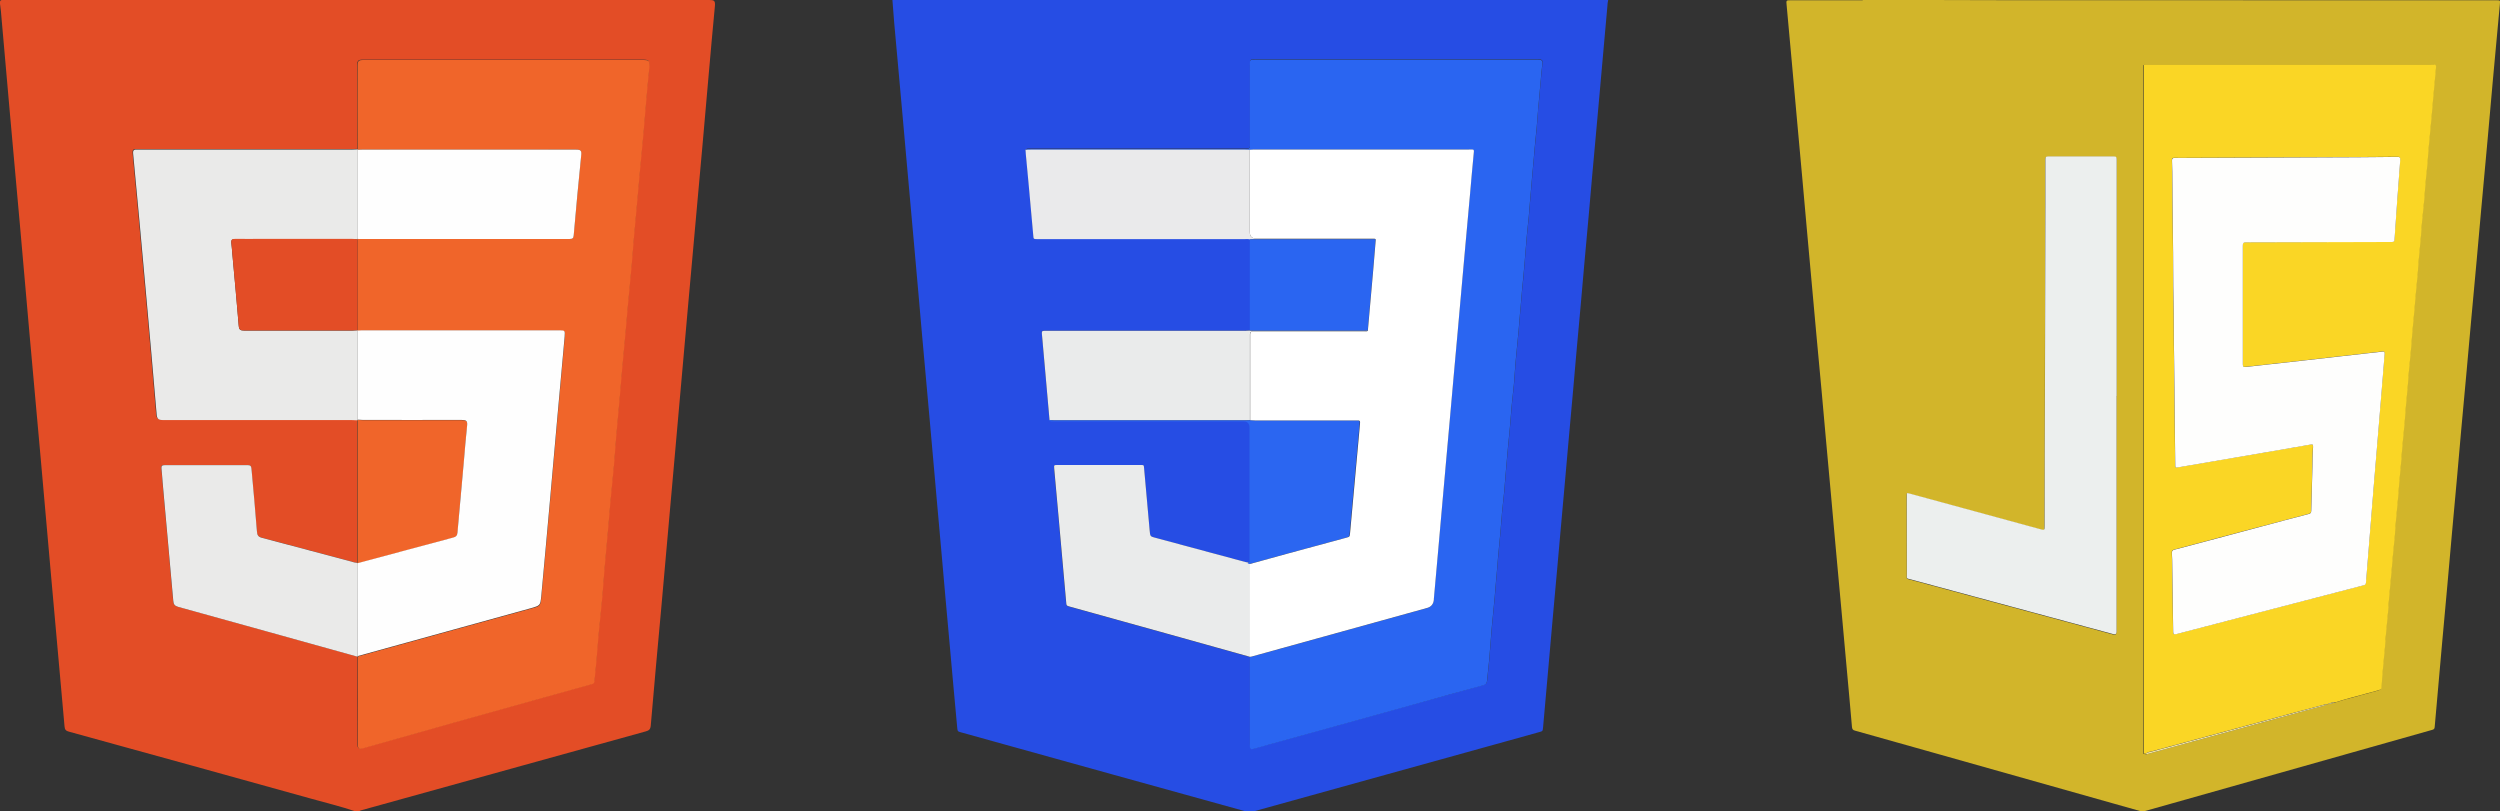 <?xml version="1.0" encoding="UTF-8"?>
<svg id="Capa_1" data-name="Capa 1" xmlns="http://www.w3.org/2000/svg" viewBox="0 0 192.47 62.47">
  <rect x="0" y="0" width="192.47" height="62.47" fill="#333333" stroke="none"/>
  <defs>
    <style>
      .cls-1 {
        fill: #264de4;
      }

      .cls-2 {
        fill: #fff;
      }

      .cls-3 {
        fill: #e34d26;
      }

      .cls-4 {
        fill: #fad625;
      }

      .cls-5 {
        fill: #eaeaeb;
      }

      .cls-6 {
        fill: #2b66f1;
      }

      .cls-7 {
        fill: #f3e59f;
      }

      .cls-8 {
        fill: #f0652a;
      }

      .cls-9 {
        fill: #d2b52a;
      }

      .cls-10 {
        fill: #eaebeb;
      }

      .cls-11 {
        fill: #ecefee;
      }

      .cls-12 {
        fill: #fefefd;
      }

      .cls-13 {
        fill: #eaeae9;
      }

      .cls-14 {
        fill: #fefefe;
      }

      .cls-15 {
        fill: #2a65f1;
      }
    </style>
  </defs>
  <g>
    <path class="cls-3" d="M27.38,62.47c-1.12-.38-2.28-.66-3.42-.98-6.21-1.73-12.43-3.45-18.65-5.16-.22-.06-.32-.14-.34-.39-.34-3.84-.69-7.68-1.03-11.52-.27-2.98-.52-5.97-.79-8.95-.29-3.26-.59-6.52-.88-9.78-.24-2.69-.47-5.39-.71-8.08-.26-2.97-.54-5.94-.8-8.91C.54,6.26,.33,3.85,.12,1.43,.09,1.05,.06,.67,0,.29-.02,.08,.01-.02,.25,0c.07,0,.15,0,.23,0,18.04,0,36.08,0,54.12,0,.36,0,.48,.04,.44,.46-.34,3.55-.63,7.1-.95,10.65-.37,4.12-.74,8.23-1.11,12.35-.34,3.84-.68,7.68-1.02,11.52-.35,3.98-.71,7.96-1.06,11.94-.27,2.98-.55,5.97-.8,8.95-.03,.3-.15,.37-.39,.44-3.2,.88-6.4,1.77-9.6,2.66-4.11,1.14-8.22,2.28-12.33,3.42-.06,.02-.11,.05-.17,.08h-.23Zm.15-19.14c-.09-.01-.17-.01-.26-.04-2.36-.63-4.73-1.27-7.1-1.89-.31-.08-.38-.22-.4-.51-.13-1.61-.29-3.22-.42-4.83-.02-.18-.06-.26-.27-.26-2.14,0-4.27,0-6.41,0-.2,0-.27,.06-.25,.26,.04,.35,.06,.7,.09,1.06,.27,3.04,.55,6.09,.82,9.13,.02,.26,.1,.39,.37,.46,4.61,1.27,9.21,2.56,13.82,3.84,0,2.25,0,4.5,0,6.75,0,.35,.12,.36,.39,.29,2.4-.68,4.8-1.35,7.19-2.03,2.28-.64,4.56-1.27,6.84-1.91,1.15-.32,2.3-.64,3.45-.96,.15-.04,.33-.05,.35-.28,.04-.51,.11-1.02,.15-1.54,.06-.69,.1-1.38,.17-2.07,.09-.97,.2-1.95,.29-2.92,.06-.69,.1-1.38,.16-2.07,.09-1.08,.2-2.15,.29-3.23,.06-.63,.1-1.25,.16-1.88,.09-1,.2-2,.29-3,.06-.69,.1-1.38,.16-2.07,.09-1.08,.2-2.15,.29-3.23,.06-.63,.11-1.25,.16-1.88,.1-1.05,.2-2.1,.29-3.15,.06-.65,.11-1.3,.17-1.95,.09-1.02,.2-2.05,.29-3.07,.06-.66,.1-1.33,.16-1.99,.09-1.06,.2-2.12,.29-3.19,.06-.64,.11-1.28,.17-1.92,.09-1.02,.2-2.05,.29-3.07,.06-.68,.11-1.35,.17-2.03,.09-1.05,.18-2.1,.29-3.15,.04-.35-.11-.41-.43-.41-7.21,0-14.42,0-21.63,0-.33,0-.43,.09-.42,.42,.02,2.15,0,4.3,0,6.45-.18,0-.35,.02-.53,.02-5.46,0-10.92,0-16.38,0-.21,0-.41-.06-.38,.31,.33,3.47,.65,6.94,.96,10.41,.29,3.22,.58,6.44,.85,9.66,.03,.36,.15,.44,.5,.44,4.83-.01,9.66,0,14.49,0,.16,0,.33,.01,.49,.02,0,3.66,0,7.32,0,10.97Z"/>
    <path class="cls-8" d="M27.53,11.49c0-2.15,0-4.3,0-6.45,0-.34,.09-.42,.42-.42,7.21,0,14.42,0,21.63,0,.32,0,.46,.06,.43,.41-.11,1.05-.2,2.1-.29,3.15-.06,.68-.11,1.35-.17,2.03-.09,1.02-.2,2.05-.29,3.07-.06,.64-.11,1.28-.17,1.92-.1,1.06-.2,2.12-.29,3.19-.06,.66-.1,1.33-.16,1.99-.09,1.02-.19,2.05-.29,3.07-.06,.65-.11,1.3-.17,1.95-.1,1.05-.2,2.1-.29,3.15-.06,.63-.11,1.25-.16,1.88-.1,1.08-.2,2.15-.29,3.23-.06,.69-.1,1.38-.16,2.07-.09,1-.2,2-.29,3-.06,.63-.11,1.25-.16,1.88-.1,1.08-.2,2.15-.29,3.23-.06,.69-.1,1.38-.16,2.07-.09,.97-.2,1.95-.29,2.92-.06,.69-.11,1.38-.17,2.07-.04,.51-.11,1.02-.15,1.54-.02,.23-.2,.24-.35,.28-1.15,.32-2.3,.64-3.45,.96-2.28,.64-4.56,1.27-6.84,1.91-2.4,.67-4.8,1.35-7.19,2.03-.27,.08-.39,.06-.39-.29,.02-2.25,0-4.5,0-6.75,0-.01,0-.03,0-.04,4.45-1.23,8.9-2.46,13.35-3.69,.7-.19,.71-.19,.78-.92,.23-2.42,.44-4.83,.66-7.25,.19-2.1,.37-4.2,.56-6.31,.19-2.14,.39-4.28,.58-6.42,.04-.49,.03-.49-.47-.49-5.03,0-10.07,0-15.1,0-.13,0-.25,.01-.38,.02,0-.01,0-.03,0-.04,0-2.33,0-4.66,0-7,0-.02,0-.04,0-.05,.02,0,.05,.01,.07,.01,5.41,0,10.83,0,16.24,0,.23,0,.3-.06,.32-.29,.18-2.06,.38-4.13,.58-6.19,.03-.32-.04-.4-.37-.4-5.52,.01-11.03,0-16.55,0-.1,0-.2,0-.3,.01v-.03Z"/>
    <path class="cls-13" d="M27.53,18.38s0,.04,0,.05c-.15,0-.3-.03-.45-.03-2.29,0-4.58,0-6.87,0-.7,0-1.39,0-2.09,0-.25,0-.34,.07-.31,.32,.04,.29,.05,.58,.08,.87,.17,1.84,.34,3.67,.49,5.51,.03,.31,.15,.35,.42,.35,2.78,0,5.57,0,8.35,0,.13,0,.25-.01,.38-.02,0,.01,0,.03,0,.04,0,2.29,0,4.57,0,6.86v.03c-.16,0-.32-.02-.48-.02-4.83,0-9.66,0-14.49,0-.35,0-.47-.08-.5-.44-.27-3.22-.56-6.44-.85-9.66-.31-3.47-.63-6.94-.96-10.41-.04-.37,.17-.31,.38-.31,5.46,0,10.92,0,16.38,0,.18,0,.35-.01,.53-.02,0,0,0,.03,0,.03,0,2.28,0,4.56,0,6.85Z"/>
    <path class="cls-13" d="M27.53,50.52s0,.03,0,.04c-4.61-1.28-9.21-2.57-13.82-3.84-.27-.08-.35-.2-.37-.46-.27-3.05-.54-6.09-.82-9.13-.03-.35-.05-.71-.09-1.06-.02-.2,.05-.26,.25-.26,2.14,0,4.27,0,6.41,0,.2,0,.25,.08,.27,.26,.14,1.61,.3,3.22,.42,4.83,.02,.3,.09,.43,.4,.51,2.37,.62,4.73,1.26,7.1,1.89,.08,.02,.17,.02,.26,.04v.03c0,2.38,0,4.77,0,7.15Z"/>
    <path class="cls-8" d="M27.53,43.33c0-3.66,0-7.32,0-10.97,0,0,0-.03,0-.03,.14,0,.28,.02,.42,.02,2.53,0,5.06,0,7.58,0,.35,0,.49,.05,.44,.45-.11,.88-.16,1.76-.24,2.64-.17,1.86-.35,3.72-.5,5.58-.02,.25-.13,.33-.35,.39-2.45,.65-4.9,1.31-7.35,1.97v-.03Z"/>
    <path class="cls-14" d="M27.52,43.36c2.45-.66,4.9-1.32,7.35-1.97,.23-.06,.33-.14,.35-.39,.16-1.86,.33-3.72,.5-5.58,.08-.88,.14-1.76,.24-2.64,.05-.4-.09-.45-.44-.45-2.53,.01-5.06,0-7.58,0-.14,0-.28-.01-.42-.02,0-2.29,0-4.57,0-6.86,.13,0,.25-.02,.38-.02,5.03,0,10.07,0,15.1,0,.5,0,.51,0,.47,.49-.19,2.14-.39,4.28-.58,6.42-.19,2.1-.37,4.2-.56,6.31-.22,2.42-.43,4.83-.66,7.25-.07,.72-.09,.72-.78,.92-4.45,1.23-8.9,2.46-13.35,3.69,0-2.38,0-4.77-.01-7.15Z"/>
    <path class="cls-14" d="M27.53,18.38c0-2.28,0-4.56,0-6.85,.1,0,.2-.01,.3-.01,5.52,0,11.03,0,16.55,0,.33,0,.4,.09,.37,.4-.21,2.06-.4,4.13-.58,6.19-.02,.23-.09,.29-.32,.29-5.41,0-10.83,0-16.24,0-.02,0-.05,0-.07-.01Z"/>
    <path class="cls-3" d="M27.53,25.42c-.13,0-.25,.02-.38,.02-2.78,0-5.57,0-8.35,0-.27,0-.39-.04-.42-.35-.15-1.84-.33-3.68-.49-5.51-.03-.29-.04-.58-.08-.87-.04-.25,.06-.33,.31-.32,.7,.01,1.39,0,2.09,0,2.29,0,4.58,0,6.87,0,.15,0,.3,.02,.45,.03,0,2.33,0,4.66,0,7Z"/>
  </g>
  <g>
    <path class="cls-1" d="M68.71,0h55.1c-.04,.16-.05,.32-.06,.48-.07,.78-.14,1.56-.21,2.34-.11,1.28-.23,2.55-.34,3.83-.09,1-.18,2-.27,3.01-.11,1.29-.23,2.57-.35,3.86-.09,.99-.18,1.98-.26,2.98-.11,1.29-.23,2.57-.35,3.86-.09,.99-.17,1.98-.26,2.98-.11,1.29-.23,2.57-.35,3.86-.09,.99-.17,1.98-.26,2.98-.12,1.3-.23,2.59-.35,3.89-.09,.98-.17,1.96-.26,2.95-.11,1.27-.23,2.53-.34,3.8-.09,1.01-.18,2.03-.27,3.04-.11,1.26-.23,2.51-.34,3.77-.11,1.25-.22,2.49-.33,3.74-.14,1.54-.28,3.08-.41,4.62-.03,.3-.02,.3-.32,.38-.85,.24-1.7,.47-2.55,.71-6.5,1.8-13,3.6-19.5,5.41-.15,.04-.29,.04-.44,0-3.46-.96-6.93-1.92-10.39-2.88-3.88-1.08-7.75-2.15-11.62-3.23-.25-.07-.25-.07-.28-.31-.1-1.05-.19-2.11-.29-3.16-.09-1-.18-2-.27-3.01-.12-1.3-.23-2.59-.35-3.89-.09-.98-.17-1.96-.26-2.95-.12-1.31-.23-2.61-.35-3.92-.09-.98-.17-1.96-.26-2.95-.11-1.28-.23-2.55-.34-3.83-.09-1-.18-2-.27-3.01-.12-1.3-.23-2.59-.35-3.89-.09-.99-.18-1.98-.26-2.98-.11-1.28-.23-2.55-.34-3.83-.09-1-.18-2-.27-3.01-.11-1.27-.23-2.53-.34-3.8-.09-1.01-.18-2.03-.27-3.04-.12-1.3-.23-2.59-.35-3.89-.09-1.03-.19-2.06-.28-3.1-.05-.6-.1-1.2-.14-1.79Zm27.51,25.44c-.13,0-.26,.02-.39,.02-5.06,0-10.12,0-15.18,0-.09,0-.18,0-.27,0-.15-.01-.19,.06-.17,.2,.09,.9,.16,1.8,.24,2.7,.12,1.32,.24,2.65,.35,3.97,.13,.11,.29,.07,.44,.07,4.84,0,9.68,0,14.52,0q.47,0,.47,.47c0,3.33,0,6.67,0,10,0,.08,0,.16,0,.24,0,.1-.05,.17-.14,.21-.07-.01-.14-.02-.21-.04-2.3-.62-4.61-1.24-6.91-1.86-.44-.12-.43-.12-.47-.58-.14-1.6-.28-3.2-.43-4.8-.02-.23-.02-.23-.25-.23-2.15,0-4.29,0-6.44,0-.24,0-.25,0-.23,.26,.13,1.37,.25,2.73,.37,4.1,.18,2.06,.37,4.11,.55,6.17,.03,.3,.03,.31,.31,.38,2.45,.68,4.89,1.36,7.34,2.04,2.17,.6,4.34,1.21,6.51,1.82,0,.19,0,.39,0,.58,0,2.05,0,4.11,0,6.16,0,.34,.05,.38,.37,.29,.35-.1,.7-.21,1.06-.3,1.82-.5,3.65-1,5.47-1.51,1.92-.53,3.84-1.07,5.76-1.6,1.77-.49,3.55-.98,5.32-1.47,.17-.05,.26-.12,.28-.31,.05-.56,.12-1.11,.17-1.66,.07-.8,.12-1.6,.19-2.4,.07-.8,.16-1.59,.23-2.39,.07-.78,.12-1.56,.2-2.33,.03-.29,.04-.59,.07-.88,.06-.55,.11-1.11,.16-1.67,.05-.57,.09-1.13,.14-1.7,.05-.55,.12-1.09,.17-1.63,.07-.8,.12-1.6,.2-2.4,.03-.26,.04-.53,.07-.79,.06-.55,.11-1.11,.16-1.67,.05-.57,.09-1.13,.14-1.7,.05-.55,.12-1.09,.17-1.63,.05-.58,.08-1.15,.13-1.73,.07-.8,.16-1.59,.23-2.39,.07-.78,.12-1.56,.2-2.33,.03-.28,.04-.57,.07-.85,.06-.55,.12-1.11,.16-1.67,.04-.57,.1-1.13,.14-1.7,.05-.77,.15-1.53,.22-2.3,.07-.8,.12-1.6,.2-2.4,.03-.27,.04-.55,.07-.82,.04-.36,.07-.73,.1-1.09,.03-.31,.05-.63,.08-.94,.05-.54,.12-1.09,.16-1.63,.05-.57,.07-1.13,.14-1.7,.03-.26,.04-.53,.07-.79,.04-.37,.07-.75,.1-1.12,.03-.34,.05-.69,.1-1.03,.07-.47,.04-.52-.43-.52-7.21,0-14.42,0-21.63,0-.43,0-.44,0-.44,.44,0,1.98,0,3.97,0,5.95,0,.09,0,.18,0,.27,0,.15-.08,.22-.23,.22-.08,0-.16,0-.24,0-1.28,0-2.56,0-3.84,0-4.17,0-8.34,0-12.51,0-.15,0-.31-.04-.44,.06,0,.13,.01,.26,.03,.4,.07,.78,.14,1.56,.22,2.34,.12,1.29,.24,2.59,.35,3.88,.02,.25,.02,.27,.29,.27,.08,0,.16,0,.24,0,5.24,0,10.48,0,15.73,0,.14,0,.28-.02,.42,.02,0,1.24,0,2.48,0,3.72,0,1.1,0,2.2,0,3.29Z"/>
    <path class="cls-15" d="M78.96,11.53c.14-.1,.3-.06,.44-.06,4.17,0,8.34,0,12.51,0,1.28,0,2.56,0,3.84,0,.08,0,.16,0,.24,0,.15,0,.23-.07,.23-.22,0-.09,0-.18,0-.27,0-1.98,0-3.97,0-5.95,0-.44,0-.44,.44-.44,7.21,0,14.42,0,21.63,0,.47,0,.5,.05,.43,.52-.05,.34-.07,.69-.1,1.03-.03,.37-.07,.75-.1,1.12-.03,.26-.04,.53-.07,.79-.06,.56-.09,1.13-.14,1.7-.05,.55-.11,1.09-.16,1.63-.03,.31-.05,.63-.08,.94-.03,.36-.06,.73-.1,1.09-.03,.27-.04,.55-.07,.82-.08,.8-.13,1.6-.2,2.4-.07,.77-.17,1.53-.22,2.3-.04,.57-.1,1.13-.14,1.7-.04,.56-.11,1.11-.16,1.67-.03,.28-.04,.57-.07,.85-.08,.78-.13,1.56-.2,2.33-.07,.8-.16,1.59-.23,2.39-.05,.58-.08,1.15-.13,1.73-.05,.55-.12,1.09-.17,1.63-.05,.57-.09,1.13-.14,1.7-.05,.56-.1,1.11-.16,1.67-.03,.26-.04,.53-.07,.79-.08,.8-.13,1.6-.2,2.4-.05,.55-.12,1.09-.17,1.63-.05,.57-.09,1.13-.14,1.7-.05,.56-.1,1.11-.16,1.67-.03,.29-.04,.59-.07,.88-.08,.78-.13,1.56-.2,2.33-.07,.8-.16,1.59-.23,2.39-.07,.8-.12,1.6-.19,2.4-.05,.56-.12,1.11-.17,1.66-.02,.18-.11,.26-.28,.31-1.77,.48-3.55,.97-5.32,1.47-1.92,.53-3.84,1.07-5.76,1.6-1.82,.51-3.65,1-5.47,1.51-.35,.1-.7,.2-1.06,.3-.32,.09-.37,.05-.37-.29,0-2.05,0-4.11,0-6.16,0-.19,0-.39,0-.58,0-.01,0-.03,0-.04,.09,0,.18-.03,.27-.05,4.46-1.24,8.93-2.47,13.39-3.71q.46-.13,.5-.62s0-.04,0-.06c.12-1.31,.23-2.61,.35-3.92,.09-.98,.17-1.96,.26-2.95,.11-1.28,.23-2.55,.34-3.83,.09-1,.18-2.01,.27-3.01,.11-1.28,.23-2.55,.34-3.83,.09-.99,.18-1.98,.27-2.98,.11-1.28,.23-2.55,.34-3.83,.09-1,.18-2.01,.27-3.01,.11-1.29,.23-2.57,.35-3.86,.09-.99,.17-1.99,.27-2.98,.05-.47,.06-.41-.36-.41-5.51,0-11.02,0-16.54,0-.11,0-.22,.01-.33,.02-.11,0-.22-.01-.33-.01-5.52,0-11.05,0-16.57,0-.12,0-.24,0-.36,.01Z"/>
    <path class="cls-10" d="M96.24,50.53s0,.03,0,.04c-2.17-.61-4.34-1.21-6.51-1.82-2.45-.68-4.89-1.36-7.34-2.04-.29-.08-.29-.08-.31-.38-.18-2.06-.37-4.11-.55-6.17-.12-1.37-.24-2.73-.37-4.1-.02-.26-.01-.26,.23-.26,2.15,0,4.29,0,6.44,0,.23,0,.23,0,.25,.23,.14,1.6,.29,3.2,.43,4.8,.04,.47,.04,.47,.47,.58,2.3,.62,4.61,1.24,6.91,1.86,.07,.02,.14,.03,.21,.04,.04,.04,.1,.05,.15,.06,0,2.17,0,4.33,0,6.5,0,.21,0,.43,0,.64Z"/>
    <path class="cls-5" d="M78.96,11.53c.12,0,.24-.01,.36-.01,5.52,0,11.05,0,16.57,0,.11,0,.22,0,.33,.01,0,2.11,0,4.23,0,6.34q0,.49,.48,.49c2.94,0,5.87,0,8.81,0,.14,0,.29-.04,.41,.06-.09,0-.18,0-.27,0-3.05,0-6.1,0-9.15,0-.09,0-.18,0-.27,.01-.14-.04-.28-.02-.42-.02-5.24,0-10.48,0-15.73,0-.08,0-.16,0-.24,0-.27,0-.27-.02-.29-.27-.11-1.29-.23-2.59-.35-3.88-.07-.78-.14-1.56-.22-2.34-.01-.13-.02-.26-.03-.4Z"/>
    <path class="cls-10" d="M80.8,32.34c-.12-1.32-.24-2.65-.35-3.97-.08-.9-.16-1.8-.24-2.7-.01-.14,.02-.21,.17-.2,.09,0,.18,0,.27,0,5.06,0,10.12,0,15.18,0,.13,0,.26-.01,.39-.02,.09,0,.18,.01,.27,.01,2.84,0,5.68,0,8.52,0,.1,0,.2,0,.3-.01-.12,.1-.27,.07-.41,.07-2.72,0-5.45,0-8.17,0-.09,0-.18,0-.27,0-.15,0-.23,.06-.23,.22,0,.05,0,.1,0,.15,0,2.15,0,4.31,0,6.46-.09,0-.18,.01-.27,.01-4.94,0-9.88,0-14.82,0-.11,0-.22-.01-.33-.02Z"/>
    <path class="cls-6" d="M80.8,32.34c.11,0,.22,.02,.33,.02,4.94,0,9.88,0,14.82,0,.09,0,.18,0,.27-.01,.12,0,.24,.02,.36,.02,2.57,0,5.14,0,7.71,0,.08,0,.16,0,.24,0,.12,0,.16,.06,.15,.17,0,.05,0,.1-.01,.15-.13,1.47-.27,2.93-.4,4.4-.12,1.32-.24,2.63-.36,3.95-.03,.29-.03,.29-.3,.36-1.5,.41-3,.81-4.5,1.22-.97,.26-1.94,.53-2.91,.8-.05-.02-.11-.02-.15-.06,.1-.03,.14-.11,.14-.21,0-.08,0-.16,0-.24,0-3.33,0-6.67,0-10q0-.47-.47-.47c-4.84,0-9.68,0-14.52,0-.15,0-.31,.04-.44-.07Z"/>
    <path class="cls-15" d="M105.31,25.44c-.1,0-.2,.01-.3,.01-2.84,0-5.68,0-8.52,0-.09,0-.18,0-.27-.01,0-1.1,0-2.2,0-3.29,0-1.24,0-2.48,0-3.72,.09,0,.18-.01,.27-.01,3.05,0,6.1,0,9.15,0,.09,0,.18,0,.27,0-.07,.8-.13,1.59-.2,2.39-.14,1.54-.28,3.09-.41,4.63Z"/>
    <path class="cls-2" d="M105.31,25.44c.14-1.54,.28-3.09,.41-4.63,.07-.8,.13-1.59,.2-2.39-.13-.1-.27-.06-.41-.06-2.94,0-5.87,0-8.81,0q-.48,0-.48-.49c0-2.11,0-4.23,0-6.34,.11,0,.22-.02,.33-.02,5.51,0,11.02,0,16.54,0,.42,0,.41-.06,.36,.41-.1,.99-.18,1.98-.27,2.98-.11,1.29-.23,2.57-.35,3.86-.09,1-.18,2.01-.27,3.01-.11,1.28-.23,2.55-.34,3.83-.09,.99-.18,1.98-.27,2.98-.11,1.28-.23,2.55-.34,3.83-.09,1-.18,2.01-.27,3.01-.11,1.28-.23,2.55-.34,3.83-.09,.98-.17,1.96-.26,2.95-.12,1.31-.23,2.61-.35,3.92,0,.02,0,.04,0,.06q-.05,.49-.5,.62c-4.46,1.24-8.93,2.47-13.39,3.71-.09,.02-.17,.06-.27,.05,0-.21,0-.43,0-.64,0-2.17,0-4.33,0-6.5,.97-.27,1.94-.53,2.91-.8,1.5-.41,3-.81,4.5-1.22,.27-.07,.27-.07,.3-.36,.12-1.32,.24-2.63,.36-3.95,.13-1.47,.27-2.93,.4-4.4,0-.05,0-.1,.01-.15,.01-.11-.03-.17-.15-.17-.08,0-.16,0-.24,0-2.57,0-5.14,0-7.71,0-.12,0-.24-.01-.36-.02,0-2.15,0-4.31,0-6.46,0-.05,0-.1,0-.15,0-.16,.08-.22,.23-.22,.09,0,.18,0,.27,0,2.72,0,5.45,0,8.17,0,.14,0,.29,.04,.41-.07Z"/>
  </g>
  <g>
    <path class="cls-9" d="M143.4,0c1.76,0,3.51,0,5.27,0,8.77,.04,17.53,0,26.3,.02,5.74,0,11.48,0,17.22,0,.3,0,.3,0,.27,.3-.18,1.95-.36,3.91-.54,5.86-.14,1.5-.27,3-.4,4.51-.16,1.78-.33,3.57-.49,5.35-.12,1.35-.24,2.69-.36,4.04-.13,1.49-.27,2.98-.41,4.46-.12,1.34-.24,2.68-.36,4.02-.13,1.49-.27,2.98-.41,4.46-.11,1.18-.21,2.36-.31,3.53-.14,1.5-.27,3-.41,4.51-.12,1.32-.23,2.64-.35,3.96-.14,1.5-.27,3-.41,4.51-.11,1.17-.21,2.34-.31,3.51-.09,.98-.18,1.96-.26,2.94-.01,.14-.08,.18-.19,.21-1.58,.44-3.16,.89-4.74,1.34-5.08,1.44-10.17,2.87-15.25,4.31-.72,.2-1.44,.41-2.17,.61-.1,.03-.19,.03-.29,0-5.28-1.49-10.56-2.98-15.84-4.47-2.05-.58-4.1-1.16-6.15-1.73-.15-.04-.21-.1-.23-.27-.14-1.67-.3-3.34-.45-5.01-.12-1.33-.24-2.65-.36-3.98-.15-1.64-.3-3.27-.45-4.91-.12-1.3-.23-2.61-.35-3.91-.14-1.5-.28-3-.41-4.5-.11-1.19-.21-2.38-.32-3.58-.13-1.47-.27-2.95-.41-4.42-.1-1.14-.21-2.28-.31-3.43-.14-1.51-.28-3.02-.41-4.53-.12-1.31-.24-2.62-.35-3.93-.15-1.65-.3-3.3-.45-4.95-.12-1.3-.24-2.61-.35-3.91-.14-1.5-.27-3-.41-4.5-.04-.41-.05-.4,.35-.4,1.84,0,3.67,0,5.51,0Zm35.8,54.21c.21,0,.4-.09,.59-.13,.27-.07,.52-.17,.79-.24,.79-.21,1.58-.42,2.36-.64,.38-.11,.37-.1,.39-.5,.02-.4,.05-.8,.09-1.2,.05-.57,.11-1.13,.16-1.7,.04-.39,.06-.77,.09-1.16,.05-.56,.11-1.12,.16-1.68,.04-.4,.06-.8,.09-1.2,.05-.57,.11-1.15,.16-1.72,.04-.39,.06-.79,.1-1.18,.05-.55,.11-1.09,.16-1.64,.04-.4,.06-.8,.09-1.2,.05-.57,.11-1.15,.16-1.72,.03-.39,.06-.77,.09-1.16,.05-.58,.11-1.16,.16-1.74,.03-.39,.06-.77,.09-1.16,.05-.55,.11-1.11,.16-1.66,.04-.39,.06-.79,.09-1.18,.05-.58,.11-1.16,.16-1.74,.03-.39,.06-.77,.09-1.16,.05-.56,.11-1.12,.16-1.68,.03-.39,.06-.77,.09-1.16,.05-.57,.11-1.15,.16-1.72,.04-.39,.06-.79,.1-1.18,.05-.56,.11-1.12,.16-1.68,.04-.4,.06-.8,.09-1.2,.05-.57,.11-1.15,.16-1.72,.03-.39,.06-.77,.09-1.16,.05-.53,.11-1.06,.16-1.6,.05-.57,.08-1.14,.14-1.71,.06-.62,.13-1.25,.17-1.87,.02-.35,.06-.7,.09-1.05,.05-.56,.11-1.12,.16-1.68,.05-.54,.09-1.08,.14-1.62,.07-.72,.14-1.44,.2-2.17,.03-.31,.01-.31-.3-.31-7.29,0-14.58,0-21.88,0-.36,0-.32-.04-.32,.32,0,17.48,0,34.96,0,52.44,0,.05,0,.1,0,.15-.01,.13,.05,.17,.16,.15,.07,.06,.14,0,.2-.01,1.1-.3,2.21-.6,3.31-.91,3.15-.86,6.3-1.72,9.44-2.59,.35-.1,.72-.15,1.05-.32h0Zm-16.25-23.7c0-6.07,0-12.13,0-18.2,0-.18-.03-.24-.23-.24-1.68,0-3.36,0-5.04,0-.18,0-.22,.05-.22,.23,0,1.16,0,2.32,0,3.49,0,2.93-.01,5.87-.02,8.8,0,1.64,0,3.27-.01,4.91,0,3.66-.02,7.33-.03,10.99,0,.37,0,.37-.36,.27-3.33-.91-6.65-1.82-9.98-2.72-.29-.08-.27-.12-.27,.21,0,1.99,0,3.98,.01,5.97,0,.39-.07,.32,.31,.42,5.19,1.4,10.39,2.8,15.58,4.21q.25,.07,.25-.19c0-6.04,0-12.09,0-18.13Z"/>
    <path class="cls-4" d="M165.2,58.03c-.12,.02-.18-.03-.16-.15,0-.05,0-.1,0-.15,0-17.48,0-34.96,0-52.44,0-.36-.04-.32,.32-.32,7.29,0,14.58,0,21.88,0,.31,0,.33,0,.3,.31-.06,.72-.14,1.44-.2,2.17-.05,.54-.09,1.08-.14,1.62-.05,.56-.11,1.12-.16,1.68-.03,.35-.07,.7-.09,1.05-.04,.63-.1,1.25-.17,1.87-.06,.57-.09,1.14-.14,1.71-.05,.53-.11,1.06-.16,1.6-.04,.39-.06,.77-.09,1.16-.05,.57-.11,1.15-.16,1.72-.04,.4-.06,.8-.09,1.2-.05,.56-.11,1.12-.16,1.68-.04,.39-.06,.79-.1,1.18-.05,.57-.11,1.15-.16,1.72-.03,.39-.06,.77-.09,1.16-.05,.56-.11,1.12-.16,1.68-.04,.39-.06,.77-.09,1.16-.05,.58-.11,1.16-.16,1.74-.03,.39-.06,.79-.09,1.18-.05,.55-.11,1.11-.16,1.66-.04,.39-.06,.77-.09,1.16-.05,.58-.11,1.16-.16,1.74-.03,.39-.06,.77-.09,1.16-.05,.57-.11,1.15-.16,1.72-.04,.4-.06,.8-.09,1.2-.05,.55-.11,1.09-.16,1.64-.04,.39-.06,.79-.1,1.18-.05,.57-.11,1.15-.16,1.72-.04,.4-.06,.8-.09,1.2-.05,.56-.11,1.12-.16,1.68-.04,.39-.06,.77-.09,1.16-.05,.57-.11,1.13-.16,1.7-.04,.4-.07,.8-.09,1.2-.02,.39,0,.39-.39,.5-.79,.22-1.58,.43-2.36,.64-.26,.07-.52,.17-.79,.24-.21-.02-.4,.05-.59,.13,0,0,0,0,0,0-.06,.01-.13,.02-.19,.03-.78,.21-1.56,.41-2.33,.62-3.69,1-7.39,2.01-11.08,3.01-.14,.04-.3,.03-.41,.16Zm7.46-34.57c0-1.52,0-3.03,0-4.55,0-.2,.04-.26,.25-.26,2.61,0,5.21-.01,7.82-.02,1.13,0,2.27-.01,3.4-.01,.14,0,.2-.03,.21-.18,.14-2.04,.28-4.08,.44-6.12,.02-.23-.05-.25-.24-.25-2.04,.02-4.08,.03-6.12,.04-3.27,.02-6.55,.03-9.82,.04-.4,0-.79,.01-1.19,0-.16,0-.21,.04-.2,.2,.02,.56,.02,1.12,.03,1.68,.02,1.38,.01,2.76,.04,4.14,.03,1.72,.01,3.44,.05,5.16,.03,1.37,.01,2.73,.04,4.1,.03,1.61,.03,3.22,.05,4.82,.01,1.19,.03,2.38,.04,3.57,0,.13,.01,.19,.17,.16,2.47-.43,4.94-.85,7.41-1.27,.94-.16,1.88-.32,2.82-.49,.17-.03,.23-.01,.21,.19-.04,.52-.04,1.05-.05,1.57-.03,1.12-.06,2.24-.09,3.35,0,.14-.05,.19-.19,.23-1.23,.32-2.46,.65-3.7,.98-2.22,.59-4.43,1.18-6.65,1.77-.16,.04-.2,.11-.19,.26,.02,.32,.02,.64,.03,.95,.02,1.7,.05,3.4,.07,5.1,0,.19,.03,.24,.24,.19,3.36-.88,6.73-1.76,10.09-2.63,1.43-.37,2.86-.75,4.3-1.12,.1-.03,.2-.04,.21-.19,.09-1.2,.19-2.4,.29-3.6,.1-1.28,.21-2.57,.31-3.85,.12-1.52,.25-3.03,.38-4.55,.08-.93,.16-1.86,.23-2.79,.08-.95,.15-1.89,.23-2.84,.01-.15-.02-.2-.18-.18-.32,.04-.65,.07-.97,.11-1.71,.19-3.42,.39-5.13,.58-1.46,.16-2.93,.32-4.39,.49-.2,.02-.25-.01-.25-.22,0-1.52,0-3.05,0-4.57Z"/>
    <path class="cls-11" d="M162.95,30.5c0,6.04,0,12.09,0,18.13q0,.26-.25,.19c-5.19-1.4-10.39-2.8-15.58-4.21-.39-.1-.31-.03-.31-.42,0-1.99-.01-3.98-.01-5.97,0-.32-.02-.28,.27-.21,3.33,.91,6.65,1.82,9.98,2.72,.36,.1,.36,.1,.36-.27,0-3.66,.02-7.33,.03-10.99,0-1.64,0-3.27,.01-4.91,0-2.93,.01-5.87,.02-8.8,0-1.16,0-2.32,0-3.49,0-.17,.04-.23,.22-.23,1.68,0,3.36,0,5.04,0,.2,0,.23,.07,.23,.24,0,6.07,0,12.13,0,18.2Z"/>
    <path class="cls-7" d="M165.2,58.03c.11-.12,.27-.12,.41-.16,3.69-1.01,7.38-2.01,11.08-3.01,.78-.21,1.55-.42,2.33-.62,.06-.02,.12-.02,.19-.03-.33,.16-.7,.22-1.05,.32-3.15,.87-6.29,1.73-9.44,2.59-1.1,.3-2.21,.61-3.31,.91-.06,.02-.13,.07-.2,.01Z"/>
    <path class="cls-7" d="M179.2,54.21c.19-.08,.38-.15,.59-.13-.2,.04-.39,.13-.59,.13Z"/>
    <path class="cls-12" d="M172.67,23.46c0,1.52,0,3.05,0,4.57,0,.2,.05,.24,.25,.22,1.46-.17,2.93-.33,4.39-.49,1.71-.19,3.42-.39,5.13-.58,.32-.04,.65-.06,.97-.11,.16-.02,.19,.03,.18,.18-.08,.95-.15,1.89-.23,2.84-.08,.93-.16,1.86-.23,2.79-.13,1.52-.25,3.03-.38,4.55-.11,1.28-.21,2.57-.31,3.85-.1,1.2-.2,2.4-.29,3.6-.01,.15-.11,.16-.21,.19-1.43,.37-2.86,.75-4.3,1.12-3.36,.88-6.73,1.75-10.09,2.63-.2,.05-.24,0-.24-.19-.02-1.7-.04-3.4-.07-5.1,0-.32-.01-.64-.03-.95,0-.15,.03-.22,.19-.26,2.22-.58,4.44-1.18,6.65-1.77,1.23-.33,2.46-.66,3.7-.98,.13-.03,.18-.09,.19-.23,.03-1.12,.06-2.24,.09-3.35,.01-.52,.01-1.05,.05-1.57,.01-.21-.04-.22-.21-.19-.94,.17-1.88,.33-2.82,.49-2.47,.42-4.94,.84-7.41,1.27-.16,.03-.17-.03-.17-.16-.01-1.19-.03-2.38-.04-3.57-.02-1.61-.02-3.22-.05-4.82-.03-1.37-.01-2.73-.04-4.1-.04-1.72-.02-3.44-.05-5.16-.03-1.38-.02-2.76-.04-4.14,0-.56-.01-1.12-.03-1.68,0-.16,.05-.2,.2-.2,.4,0,.79,0,1.19,0,3.27-.01,6.55-.03,9.82-.04,2.04,0,4.08-.02,6.12-.04,.19,0,.26,.02,.24,.25-.16,2.04-.3,4.08-.44,6.12-.01,.16-.07,.18-.21,.18-1.13,0-2.27,0-3.4,.01-2.61,0-5.21,.02-7.82,.02-.21,0-.25,.06-.25,.26,0,1.52,0,3.03,0,4.55Z"/>
  </g>
</svg>
